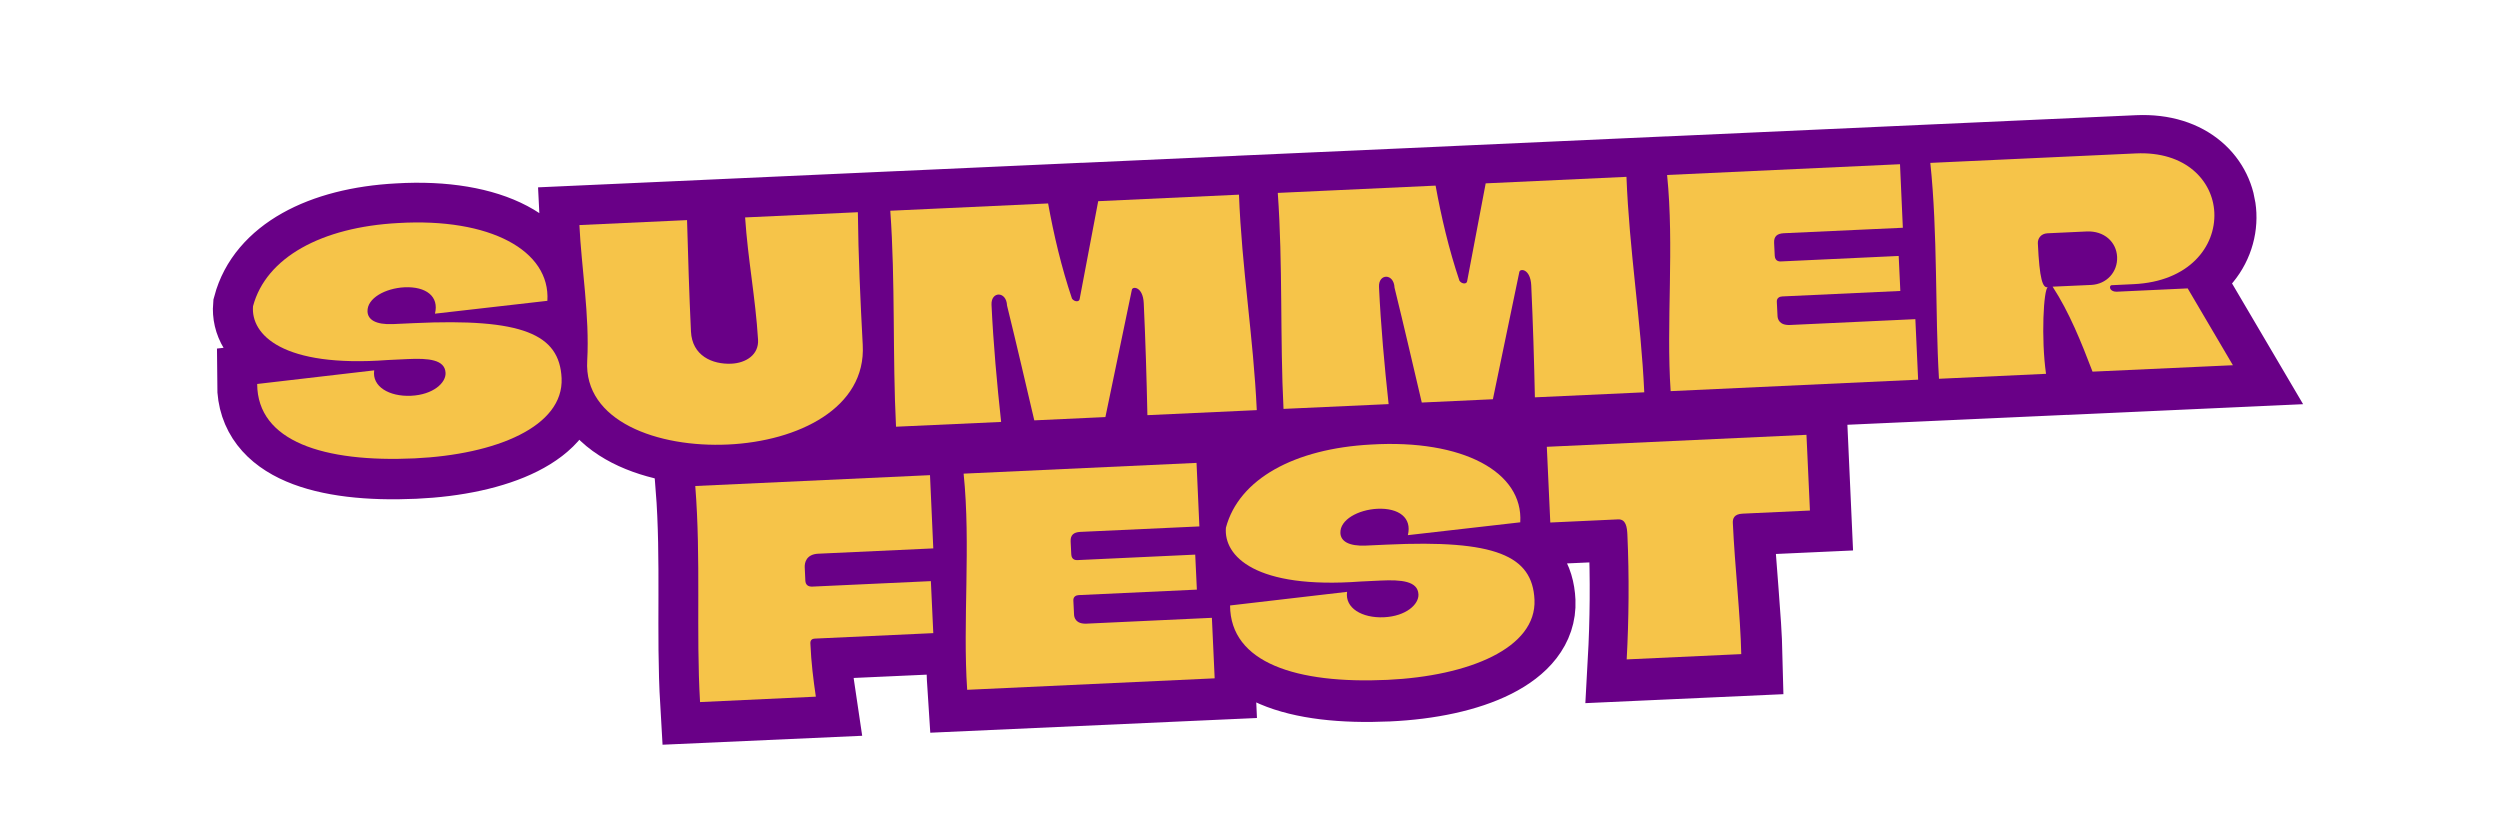 <svg xmlns="http://www.w3.org/2000/svg" xmlns:xlink="http://www.w3.org/1999/xlink" width="150" zoomAndPan="magnify" viewBox="0 0 112.5 37.5" height="50" preserveAspectRatio="xMidYMid meet" version="1.0"><defs><g/><clipPath id="3cfefb5ca7"><path d="M 0.492 0 L 111.512 0 L 111.512 37.008 L 0.492 37.008 Z M 0.492 0 " clip-rule="nonzero"/></clipPath><clipPath id="771633ad51"><path d="M 10 0 L 102 0 L 102 37.008 L 10 37.008 Z M 10 0 " clip-rule="nonzero"/></clipPath></defs><g clip-path="url(#3cfefb5ca7)"><path stroke-linecap="butt" transform="matrix(0.266, -0.012, 0.012, 0.266, 8.656, 8.701)" fill="none" stroke-linejoin="miter" d="M 36.458 23.652 L 32.901 23.65 C 29.916 23.659 28.681 22.691 28.67 21.338 C 28.672 19.074 31.874 17.531 35.108 17.533 C 38.768 17.539 40.935 19.33 40.053 22.215 L 59.15 20.933 C 60.085 12.434 50.087 6.402 34.552 6.628 C 21.581 6.722 11.942 11.394 9.377 19.538 C 8.759 24.332 13.855 30.197 31.712 29.681 L 35.107 29.69 C 38.621 29.691 41.398 30.039 41.397 32.303 C 41.392 34.008 39.129 35.903 35.38 35.907 C 31.675 35.913 28.834 34.062 29.357 31.337 L 9.476 32.715 C 9.072 42.443 20.131 46.51 35.479 46.511 C 49.328 46.517 60.96 42.289 60.954 34.115 C 60.96 26.647 54.835 23.66 36.458 23.652 Z M 65.168 8.376 L 83.397 8.377 C 83.285 14.958 83.184 20.672 83.191 27.214 C 83.193 31.331 86.528 32.984 89.776 32.986 C 92.246 32.983 94.511 31.69 94.468 29.115 C 94.357 21.951 93.391 15.467 93.218 8.373 L 112.329 8.371 C 112.064 15.739 112.064 23.398 112.12 30.81 C 112.229 41.532 100.439 46.62 88.59 46.619 C 76.697 46.615 64.345 41.577 65.419 31.336 C 66.191 23.815 65.169 15.373 65.168 8.376 Z M 176.868 8.372 L 153.037 8.378 L 149.121 24.781 C 149.023 25.305 148.191 25.194 147.834 24.633 C 146.289 19.226 145.266 13.68 144.54 8.369 L 117.828 8.374 C 118.129 20.355 117.043 33.08 117.101 44.917 L 134.904 44.914 C 134.512 38.427 134.192 31.635 134.187 25.049 C 134.19 22.741 136.818 22.832 136.821 25.302 C 138.155 32.097 139.344 38.532 140.52 44.922 L 152.56 44.918 L 158.025 23.603 C 158.186 22.993 159.929 23.132 159.93 25.984 C 159.933 32.306 159.83 38.681 159.675 44.922 L 178.199 44.922 C 178.202 32.72 176.753 20.775 176.868 8.372 Z M 242.495 8.365 L 218.649 8.37 L 214.747 24.788 C 214.65 25.298 213.817 25.201 213.46 24.641 C 211.916 19.233 210.893 13.673 210.151 8.376 L 183.454 8.367 C 183.755 20.362 182.67 33.073 182.727 44.925 L 200.53 44.921 C 200.123 38.434 199.819 31.628 199.814 25.041 C 199.817 22.734 202.444 22.84 202.434 25.294 C 203.767 32.104 204.97 38.539 206.147 44.915 L 218.186 44.925 L 223.652 23.61 C 223.813 22.986 225.555 23.139 225.557 25.977 C 225.56 32.298 225.457 38.689 225.302 44.915 L 243.826 44.915 C 243.829 32.713 242.379 20.782 242.495 8.365 Z M 288.808 19.127 L 288.818 8.366 L 249.375 8.373 C 250.04 20.415 248.042 33.495 248.295 44.915 L 290.194 44.918 L 290.195 34.671 L 268.995 34.68 C 267.128 34.682 266.931 33.541 266.925 33.027 L 266.931 30.66 C 266.933 29.984 267.442 29.787 267.912 29.794 L 287.876 29.786 L 287.884 23.862 L 267.905 23.869 C 267.744 23.861 266.935 23.868 266.938 22.839 L 266.935 20.678 C 266.928 19.546 267.55 19.133 268.623 19.124 Z M 336.47 31.582 L 324.414 31.586 C 323.959 31.58 323.338 31.331 323.333 30.816 C 323.342 30.611 323.496 30.456 323.658 30.449 L 327.363 30.458 C 336.772 30.45 341.563 24.731 341.563 18.983 C 341.56 13.617 337.244 8.375 328.747 8.366 L 293.949 8.367 C 294.664 20.308 293.594 33.651 293.736 44.919 L 311.863 44.916 C 311.303 38.892 312.113 30.549 312.845 30.304 C 311.97 30.455 311.495 28.963 311.5 22.788 C 311.492 22.009 312.058 21.197 313.191 21.19 L 319.851 21.188 C 322.82 21.192 324.786 23.194 324.788 25.708 C 324.789 28.237 322.829 30.249 320.198 30.245 L 313.656 30.253 C 316.287 34.726 318.04 39.761 319.743 44.926 L 343.53 44.918 Z M 312.845 30.304 C 312.889 30.306 312.889 30.306 312.889 30.306 Z M 312.845 30.304 " stroke="#690087" stroke-width="13.516" stroke-opacity="1" stroke-miterlimit="4"/></g><g clip-path="url(#771633ad51)"><path stroke-linecap="butt" transform="matrix(0.266, -0.012, 0.012, 0.266, 8.656, 8.701)" fill="none" stroke-linejoin="miter" d="M 122.462 65.775 L 122.46 53.367 L 82.722 53.376 C 83.122 65.773 81.687 78.085 81.849 89.912 L 101.46 89.918 C 101.144 86.875 100.944 84.205 100.951 80.854 C 100.947 80.295 101.295 80.09 101.721 80.095 L 121.788 80.093 L 121.782 71.287 L 101.715 71.274 C 100.995 71.285 100.585 70.928 100.589 70.193 L 100.588 67.988 C 100.584 67.106 100.998 65.772 102.954 65.774 Z M 167.612 64.135 L 167.607 53.373 L 128.164 53.365 C 128.83 65.407 126.831 78.487 127.084 89.922 L 168.983 89.925 L 168.984 79.678 L 147.785 79.672 C 145.918 79.675 145.72 78.548 145.729 78.034 L 145.721 75.652 C 145.722 74.991 146.245 74.794 146.701 74.786 L 166.68 74.794 L 166.673 68.869 L 146.709 68.862 C 146.547 68.869 145.725 68.86 145.728 67.831 L 145.724 65.67 C 145.718 64.538 146.339 64.126 147.427 64.131 Z M 199.158 68.659 L 195.601 68.657 C 192.616 68.652 191.367 67.683 191.37 66.346 C 191.371 64.082 194.559 62.538 197.809 62.526 C 201.469 62.532 203.621 64.337 202.753 67.222 L 221.851 65.926 C 222.786 57.427 212.787 51.41 197.238 51.62 C 184.266 51.729 174.642 56.402 172.062 64.545 C 171.444 69.339 176.555 75.205 194.411 74.689 L 197.808 74.684 C 201.307 74.683 204.098 75.032 204.097 77.296 C 204.092 79.016 201.828 80.911 198.065 80.914 C 194.36 80.905 191.535 79.055 192.057 76.33 L 172.161 77.722 C 171.773 87.436 182.831 91.518 198.165 91.518 C 212.028 91.51 223.645 87.296 223.655 79.108 C 223.646 71.639 217.52 68.652 199.158 68.659 Z M 270.899 53.365 L 226.927 53.369 L 226.94 66.189 L 238.421 66.189 C 239.759 66.192 239.857 67.578 239.859 68.813 C 239.855 75.914 239.445 83.231 238.77 89.918 L 258.19 89.915 C 258.334 83.277 257.77 75.092 257.77 67.741 C 257.777 66.962 258.033 66.195 259.518 66.19 L 270.897 66.184 Z M 270.899 53.365 " stroke="#690087" stroke-width="13.516" stroke-opacity="1" stroke-miterlimit="4"/></g><g fill="#f6c449" fill-opacity="1"><g transform="translate(11.245, 20.83)"><g><path d="M 7.387 -6.289 L 6.441 -6.246 C 5.648 -6.211 5.309 -6.453 5.293 -6.809 C 5.266 -7.41 6.094 -7.859 6.957 -7.902 C 7.926 -7.945 8.523 -7.492 8.328 -6.715 L 13.387 -7.293 C 13.527 -9.559 10.801 -11.039 6.672 -10.793 C 3.227 -10.609 0.727 -9.246 0.141 -7.051 C 0.035 -5.773 1.461 -4.277 6.203 -4.629 L 7.105 -4.672 C 8.035 -4.715 8.777 -4.652 8.805 -4.051 C 8.828 -3.602 8.246 -3.066 7.25 -3.02 C 6.266 -2.977 5.488 -3.434 5.594 -4.164 L 0.328 -3.551 C 0.34 -0.961 3.332 -0.016 7.406 -0.203 C 11.086 -0.375 14.125 -1.637 14.027 -3.812 C 13.934 -5.797 12.27 -6.516 7.387 -6.289 Z M 7.387 -6.289 "/></g></g></g><g fill="#f6c449" fill-opacity="1"><g transform="translate(25.823, 20.159)"><g><path d="M 0.25 -10.031 L 5.094 -10.254 C 5.145 -8.504 5.188 -6.984 5.27 -5.246 C 5.32 -4.152 6.23 -3.754 7.09 -3.793 C 7.746 -3.824 8.332 -4.195 8.289 -4.879 C 8.172 -6.777 7.832 -8.488 7.707 -10.375 L 12.781 -10.609 C 12.801 -8.648 12.895 -6.613 13 -4.641 C 13.16 -1.797 10.09 -0.301 6.941 -0.156 C 3.781 -0.008 0.438 -1.199 0.602 -3.934 C 0.715 -5.941 0.336 -8.172 0.25 -10.031 Z M 0.25 -10.031 "/></g></g></g><g fill="#f6c449" fill-opacity="1"><g transform="translate(39.731, 19.518)"><g><path d="M 16.023 -10.758 L 9.688 -10.465 L 8.852 -6.055 C 8.828 -5.918 8.609 -5.934 8.508 -6.082 C 8.031 -7.496 7.688 -8.961 7.434 -10.363 L 0.332 -10.035 C 0.562 -6.852 0.43 -3.461 0.59 -0.316 L 5.32 -0.531 C 5.133 -2.25 4.969 -4.055 4.887 -5.805 C 4.859 -6.418 5.559 -6.426 5.586 -5.77 C 6.027 -3.977 6.418 -2.281 6.812 -0.602 L 10.012 -0.75 L 11.203 -6.48 C 11.234 -6.645 11.703 -6.625 11.738 -5.871 C 11.816 -4.191 11.867 -2.492 11.902 -0.836 L 16.824 -1.062 C 16.676 -4.305 16.148 -7.461 16.023 -10.758 Z M 16.023 -10.758 "/></g></g></g><g fill="#f6c449" fill-opacity="1"><g transform="translate(57.168, 18.716)"><g><path d="M 16.023 -10.758 L 9.688 -10.465 L 8.852 -6.055 C 8.828 -5.918 8.609 -5.934 8.508 -6.082 C 8.031 -7.496 7.688 -8.961 7.434 -10.363 L 0.332 -10.035 C 0.562 -6.852 0.43 -3.461 0.59 -0.316 L 5.32 -0.531 C 5.133 -2.25 4.969 -4.055 4.887 -5.805 C 4.859 -6.418 5.559 -6.426 5.586 -5.77 C 6.027 -3.977 6.418 -2.281 6.812 -0.602 L 10.012 -0.75 L 11.203 -6.48 C 11.234 -6.645 11.703 -6.625 11.738 -5.871 C 11.816 -4.191 11.867 -2.492 11.902 -0.836 L 16.824 -1.062 C 16.676 -4.305 16.148 -7.461 16.023 -10.758 Z M 16.023 -10.758 "/></g></g></g><g fill="#f6c449" fill-opacity="1"><g transform="translate(74.605, 17.913)"><g><path d="M 11.023 -7.664 L 10.895 -10.523 L 0.414 -10.039 C 0.742 -6.848 0.367 -3.348 0.574 -0.312 L 11.711 -0.828 L 11.586 -3.551 L 5.949 -3.289 C 5.457 -3.266 5.387 -3.566 5.383 -3.703 L 5.352 -4.332 C 5.344 -4.508 5.477 -4.57 5.602 -4.574 L 10.91 -4.82 L 10.836 -6.395 L 5.527 -6.148 C 5.488 -6.148 5.27 -6.137 5.258 -6.41 L 5.23 -6.984 C 5.215 -7.285 5.375 -7.402 5.664 -7.418 Z M 11.023 -7.664 "/></g></g></g><g fill="#f6c449" fill-opacity="1"><g transform="translate(86.68, 17.357)"><g><path d="M 11.766 -4.379 L 8.562 -4.23 C 8.441 -4.227 8.273 -4.289 8.27 -4.426 C 8.266 -4.48 8.305 -4.523 8.344 -4.523 L 9.332 -4.57 C 11.832 -4.684 13.035 -6.262 12.965 -7.793 C 12.898 -9.215 11.688 -10.559 9.43 -10.453 L 0.184 -10.027 C 0.52 -6.863 0.395 -3.309 0.574 -0.312 L 5.391 -0.535 C 5.164 -2.129 5.281 -4.355 5.473 -4.434 C 5.242 -4.383 5.098 -4.773 5.023 -6.414 C 5.016 -6.617 5.152 -6.844 5.457 -6.859 L 7.219 -6.941 C 8.012 -6.977 8.559 -6.465 8.59 -5.797 C 8.621 -5.125 8.125 -4.57 7.426 -4.535 L 5.688 -4.457 C 6.441 -3.297 6.969 -1.98 7.484 -0.633 L 13.801 -0.922 Z M 5.473 -4.434 C 5.484 -4.434 5.484 -4.434 5.484 -4.434 Z M 5.473 -4.434 "/></g></g></g><g fill="#f6c449" fill-opacity="1"><g transform="translate(30.955, 31.905)"><g><path d="M 11.043 -7.227 L 10.895 -10.523 L 0.332 -10.035 C 0.594 -6.742 0.363 -3.457 0.547 -0.312 L 5.758 -0.555 C 5.641 -1.355 5.551 -2.066 5.512 -2.953 C 5.504 -3.105 5.598 -3.164 5.707 -3.168 L 11.043 -3.414 L 10.934 -5.754 L 5.602 -5.508 C 5.406 -5.5 5.293 -5.59 5.285 -5.781 L 5.258 -6.371 C 5.246 -6.602 5.34 -6.961 5.859 -6.988 Z M 11.043 -7.227 "/></g></g></g><g fill="#f6c449" fill-opacity="1"><g transform="translate(42.949, 31.353)"><g><path d="M 11.023 -7.664 L 10.895 -10.523 L 0.414 -10.039 C 0.742 -6.848 0.367 -3.348 0.574 -0.312 L 11.711 -0.828 L 11.586 -3.551 L 5.949 -3.289 C 5.457 -3.266 5.387 -3.566 5.383 -3.703 L 5.352 -4.332 C 5.344 -4.508 5.477 -4.57 5.602 -4.574 L 10.91 -4.82 L 10.836 -6.395 L 5.527 -6.148 C 5.488 -6.148 5.27 -6.137 5.258 -6.41 L 5.23 -6.984 C 5.215 -7.285 5.375 -7.402 5.664 -7.418 Z M 11.023 -7.664 "/></g></g></g><g fill="#f6c449" fill-opacity="1"><g transform="translate(55.025, 30.797)"><g><path d="M 7.387 -6.289 L 6.441 -6.246 C 5.648 -6.211 5.309 -6.453 5.293 -6.809 C 5.266 -7.41 6.094 -7.859 6.957 -7.902 C 7.926 -7.945 8.523 -7.492 8.328 -6.715 L 13.387 -7.293 C 13.527 -9.559 10.801 -11.039 6.672 -10.793 C 3.227 -10.609 0.727 -9.246 0.141 -7.051 C 0.035 -5.773 1.461 -4.277 6.203 -4.629 L 7.105 -4.672 C 8.035 -4.715 8.777 -4.652 8.805 -4.051 C 8.828 -3.602 8.246 -3.066 7.25 -3.02 C 6.266 -2.977 5.488 -3.434 5.594 -4.164 L 0.328 -3.551 C 0.34 -0.961 3.332 -0.016 7.406 -0.203 C 11.086 -0.375 14.125 -1.637 14.027 -3.812 C 13.934 -5.797 12.27 -6.516 7.387 -6.289 Z M 7.387 -6.289 "/></g></g></g><g fill="#f6c449" fill-opacity="1"><g transform="translate(69.603, 30.126)"><g><path d="M 11.688 -10.559 L 0.004 -10.02 L 0.16 -6.613 L 3.211 -6.754 C 3.566 -6.77 3.613 -6.402 3.629 -6.074 C 3.715 -4.188 3.695 -2.238 3.598 -0.453 L 8.754 -0.691 C 8.715 -2.457 8.465 -4.625 8.375 -6.582 C 8.363 -6.785 8.422 -6.996 8.82 -7.012 L 11.844 -7.152 Z M 11.688 -10.559 "/></g></g></g></svg>